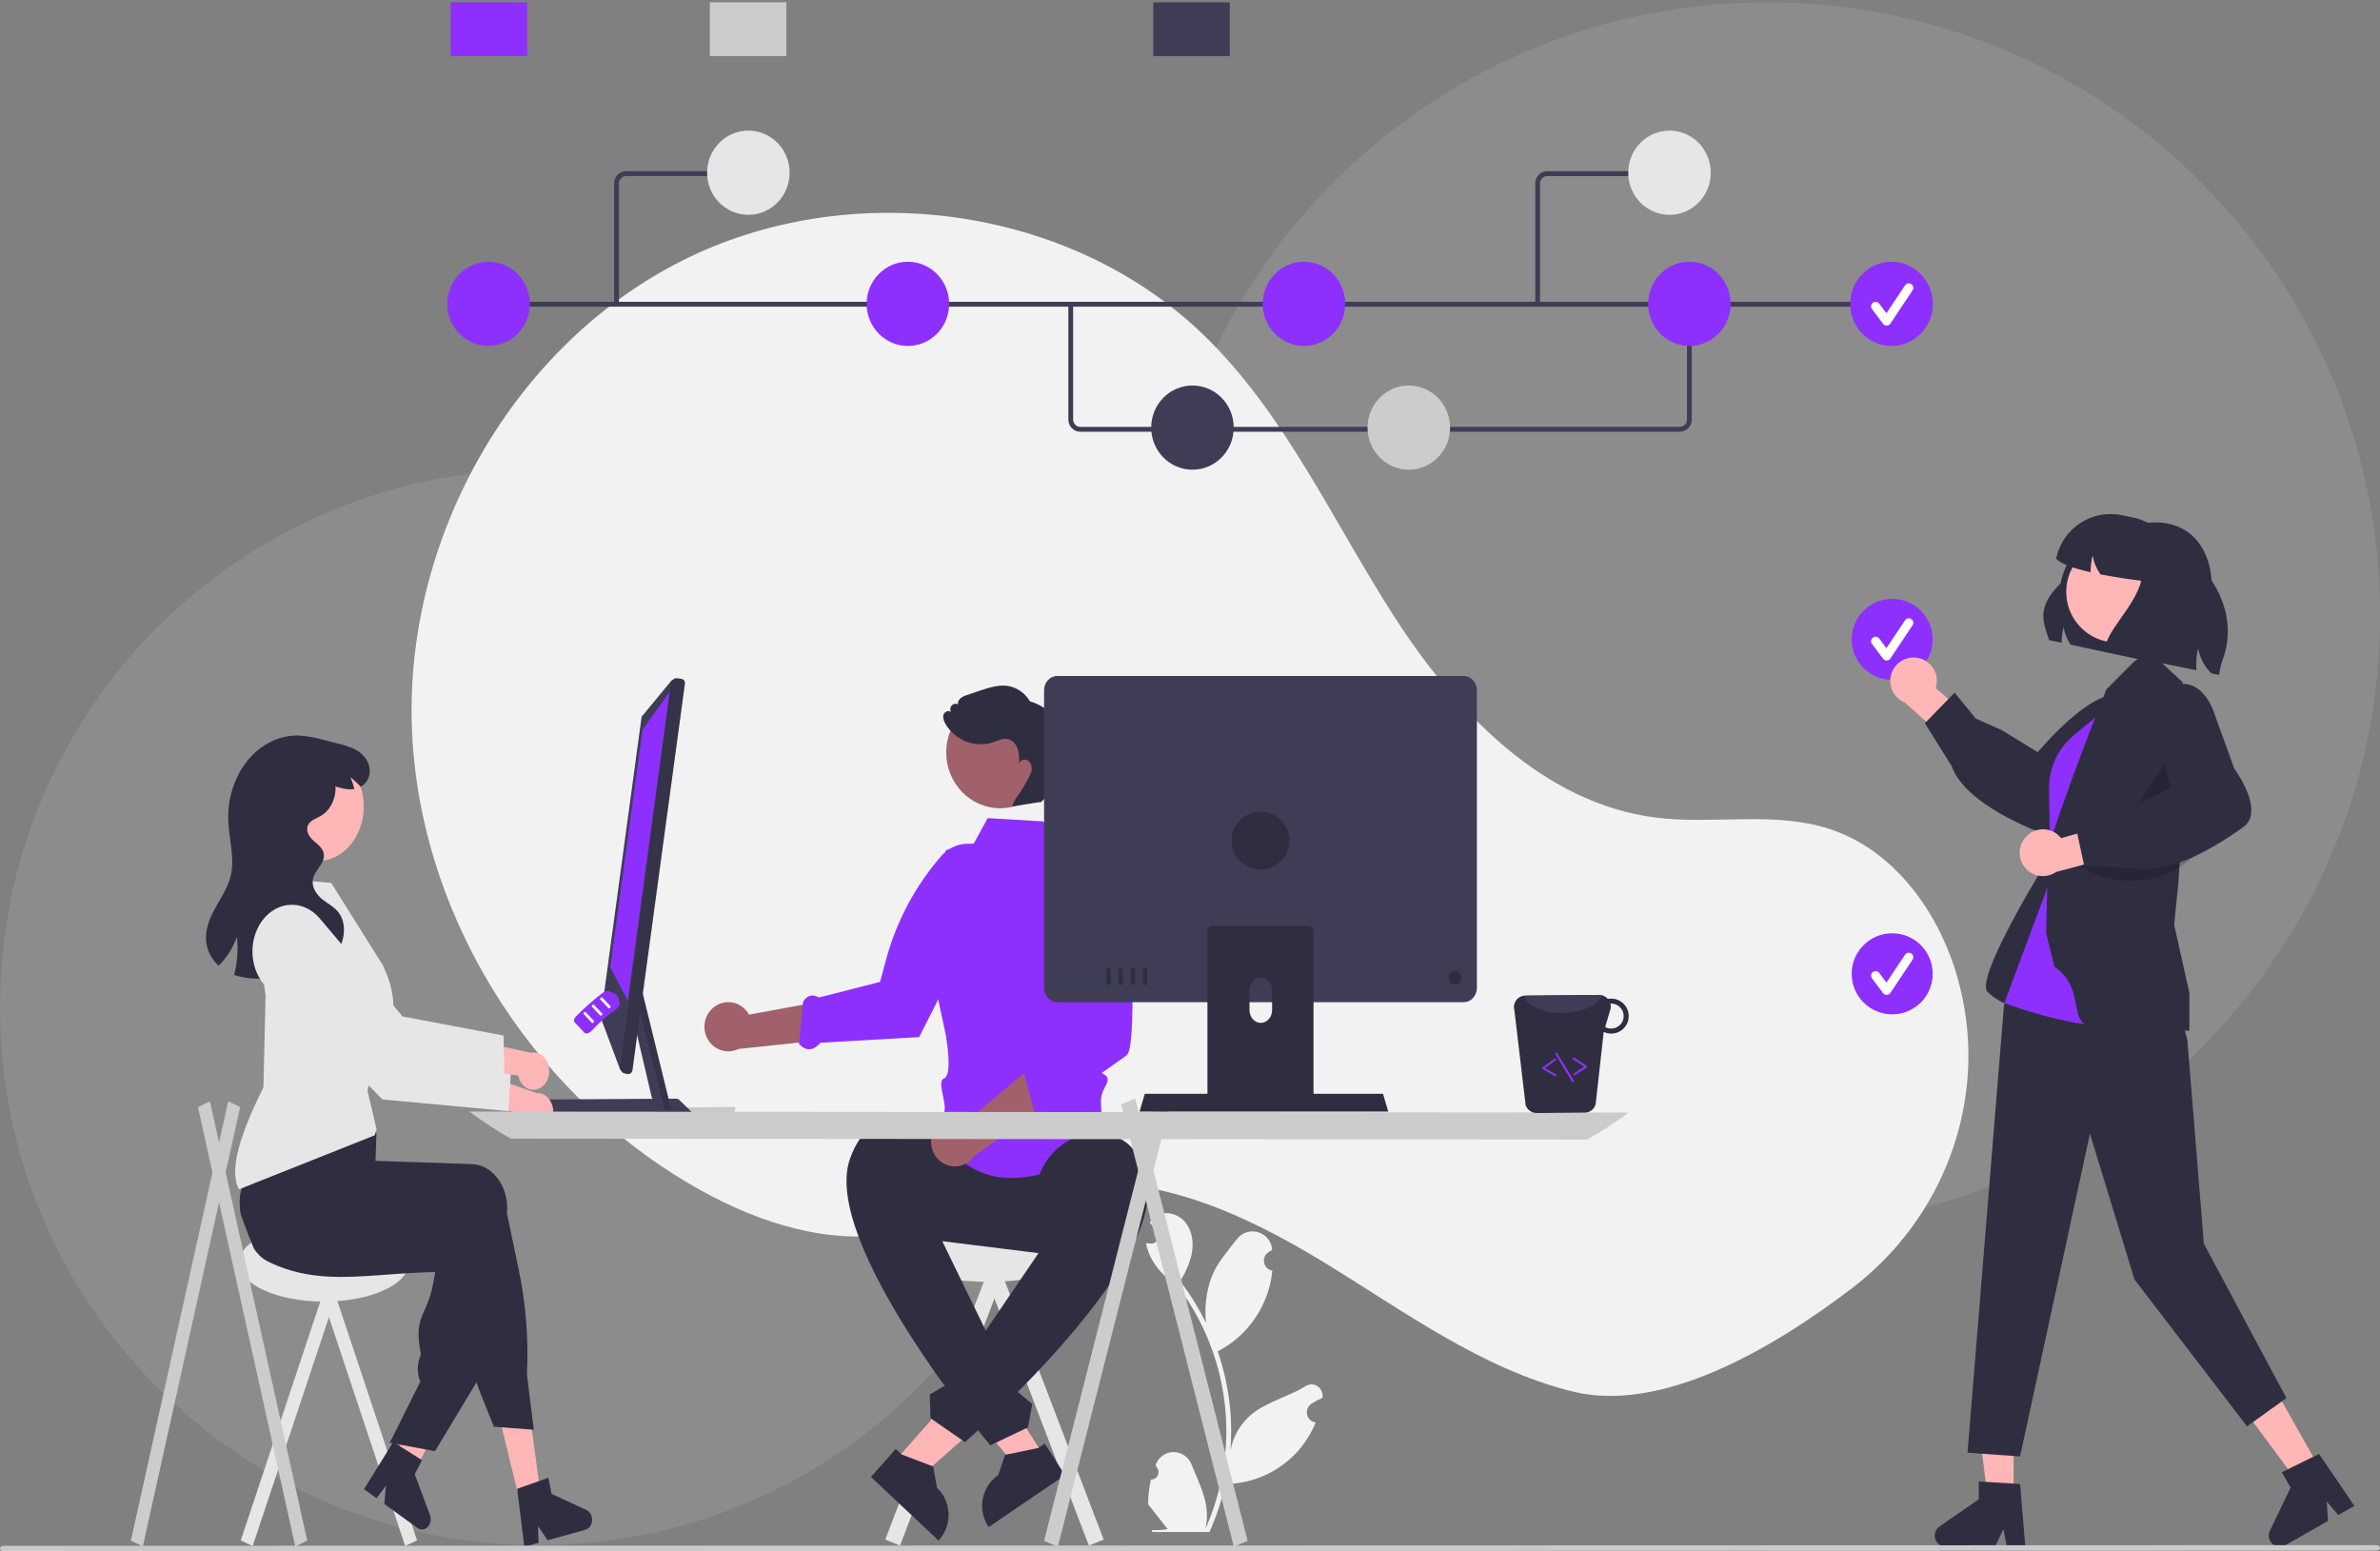 <?xml version="1.0" encoding="UTF-8"?>
<!DOCTYPE svg PUBLIC "-//W3C//DTD SVG 1.1//EN" "http://www.w3.org/Graphics/SVG/1.1/DTD/svg11.dtd">
<svg version="1.1" xmlns="http://www.w3.org/2000/svg" xmlns:xlink="http://www.w3.org/1999/xlink" x="0" y="0" width="1028" height="670" viewBox="0, 0, 1028, 670">
  <rect x="0" y="0" width="1028" height="670" fill="#808080" stroke="none"/>
  <g id="Layer_2" opacity="0.101">
    <path d="M763.33,530.34 C617.157,530.34 498.66,411.843 498.66,265.67 C498.66,119.497 617.157,1 763.33,1 C909.503,1 1028,119.497 1028,265.67 C1028,411.843 909.503,530.34 763.33,530.34 z" fill="#FFFFFF"/>
    <path d="M232.227,667.312 C103.972,667.312 0,563.34 0,435.084 C0,306.829 103.972,202.857 232.227,202.857 C360.483,202.857 464.455,306.829 464.455,435.084 C464.455,563.34 360.483,667.312 232.227,667.312 z" fill="#FFFFFF"/>
  </g>
  <g id="Layer_9">
    <path d="M799.951,556.345 C839.638,526.116 858.594,475.32 846.727,426.863 Q846.285,425.057 845.793,423.259 C837.926,394.495 818.462,367.158 790.093,357.968 C766.274,350.251 740.274,356.185 715.424,353.116 C666.643,347.092 628.823,307.622 602.213,266.297 C575.602,224.971 555.151,178.713 519.791,144.573 C461.506,88.297 366.429,76.181 294.165,112.812 C221.9,149.443 175.868,230.713 177.831,311.707 C179.794,392.702 227.877,470.139 297.706,511.224 C323.358,526.317 353.027,537.01 382.554,533.268 C408.174,530.022 431.453,516.256 456.953,512.169 C497.044,505.743 536.88,523.87 571.556,544.992 C606.231,566.115 639.726,591.152 679.13,600.945 C717.391,610.453 764.794,583.123 799.951,556.345 z" fill="#F2F2F2"/>
    <path d="M834.8,276.141 C834.8,285.806 826.965,293.641 817.3,293.641 C807.635,293.641 799.8,285.806 799.8,276.141 C799.8,266.476 807.635,258.641 817.3,258.641 C826.965,258.641 834.8,266.476 834.8,276.141 z" fill="#8D30FE"/>
    <path d="M814.912,285.249 C814.3,285.249 813.723,284.96 813.355,284.47 L808.581,278.104 C807.936,277.244 808.11,276.024 808.97,275.379 C809.831,274.734 811.051,274.908 811.696,275.768 L814.819,279.933 L822.841,267.9 C823.438,267.006 824.646,266.765 825.54,267.361 C826.434,267.957 826.676,269.165 826.081,270.059 L816.532,284.382 C816.182,284.907 815.598,285.23 814.967,285.248 C814.948,285.248 814.93,285.249 814.912,285.249 z" fill="#FFFFFF"/>
    <path d="M834.8,420.571 C834.8,430.236 826.965,438.071 817.3,438.071 C807.635,438.071 799.8,430.236 799.8,420.571 C799.8,410.906 807.635,403.071 817.3,403.071 C826.965,403.071 834.8,410.906 834.8,420.571 z" fill="#8D30FE"/>
    <path d="M814.912,429.679 C814.3,429.679 813.723,429.391 813.355,428.9 L808.581,422.535 C807.936,421.674 808.11,420.454 808.97,419.809 C809.831,419.164 811.051,419.339 811.696,420.199 L814.819,424.363 L822.841,412.33 C823.437,411.435 824.647,411.192 825.542,411.789 C826.436,412.386 826.678,413.595 826.081,414.49 L816.532,428.812 C816.182,429.338 815.598,429.661 814.967,429.678 C814.948,429.679 814.93,429.679 814.912,429.679 z" fill="#FFFFFF"/>
    <g>
      <path d="M725.558,186.465 L466.635,186.465 C463.776,186.462 461.458,184.098 461.455,181.18 L461.455,131.392 L463.527,131.392 L463.527,181.18 C463.529,182.931 464.919,184.349 466.635,184.351 L725.558,184.351 C727.274,184.349 728.664,182.931 728.666,181.18 L728.666,131.044 L730.739,131.044 L730.739,181.18 C730.735,184.098 728.418,186.462 725.558,186.465 z" fill="#3F3D56"/>
      <path d="M210.98,130.335 L819.419,130.335 L819.419,132.449 L210.98,132.449 z" fill="#3F3D56"/>
      <path d="M228.848,131.227 C228.848,141.269 220.868,149.411 211.024,149.411 C201.18,149.411 193.2,141.269 193.2,131.227 C193.2,121.184 201.18,113.043 211.024,113.043 C220.868,113.043 228.848,121.184 228.848,131.227 z" fill="#8D30FE" id="a67a4451-c7cc-402c-b29d-5a705f3c9418"/>
      <path d="M409.969,131.227 C409.969,141.269 401.989,149.411 392.145,149.411 C382.302,149.411 374.322,141.269 374.322,131.227 C374.322,121.184 382.302,113.043 392.145,113.043 C401.989,113.043 409.969,121.184 409.969,131.227 z" fill="#8D30FE" id="abdb3fbf-f68e-433e-a33f-153626b38c76"/>
      <path d="M532.888,184.673 C532.888,194.716 524.908,202.857 515.064,202.857 C505.22,202.857 497.24,194.716 497.24,184.673 C497.24,174.631 505.22,166.49 515.064,166.49 C524.908,166.49 532.888,174.631 532.888,184.673 z" fill="#3F3D56" id="ac293633-0933-4e21-a8aa-bc27ca4fbccc"/>
      <path d="M626.333,184.673 C626.333,194.716 618.353,202.857 608.51,202.857 C598.666,202.857 590.686,194.716 590.686,184.673 C590.686,174.631 598.666,166.49 608.51,166.49 C618.353,166.49 626.333,174.631 626.333,184.673 z" fill="#CCCCCC" id="a0cd768d-b738-4d4b-9ab3-78ab535c7573"/>
      <path d="M581.051,131.227 C581.051,141.269 573.071,149.411 563.228,149.411 C553.384,149.411 545.404,141.269 545.404,131.227 C545.404,121.184 553.384,113.043 563.228,113.043 C573.071,113.043 581.051,121.184 581.051,131.227 z" fill="#8D30FE" id="b9eb3d2e-31e0-4fe2-be5c-79abb86bc227"/>
      <path d="M834.8,131.227 C834.8,141.269 826.82,149.411 816.976,149.411 C807.132,149.411 799.152,141.269 799.152,131.227 C799.152,121.184 807.132,113.043 816.976,113.043 C826.82,113.043 834.8,121.184 834.8,131.227 z" fill="#8D30FE" id="aa04baac-fce0-420a-b86a-4a97f3079928"/>
      <path d="M747.526,131.227 C747.526,141.269 739.546,149.411 729.702,149.411 C719.859,149.411 711.879,141.269 711.879,131.227 C711.879,121.184 719.859,113.043 729.702,113.043 C739.546,113.043 747.526,121.184 747.526,131.227 z" fill="#8D30FE" id="e92cf92c-058e-415c-ba96-766a57ee18d9"/>
      <path d="M498.137,1 L531.196,1 L531.196,24.245 L498.137,24.245 z" fill="#3F3D56" id="ac5bf8cc-574d-4509-9338-881c836fd832"/>
      <path d="M194.625,1 L227.684,1 L227.684,24.245 L194.625,24.245 z" fill="#8D30FE" id="ad5a043d-52f1-4931-b771-e4991ef7f7f7"/>
      <path d="M306.603,1 L339.662,1 L339.662,24.245 L306.603,24.245 z" fill="#CCCCCC" id="e5d95e83-bdd9-4322-95a9-5a9c4b449a8f"/>
      <path d="M266.294,132.449 C265.722,132.449 265.258,131.976 265.258,131.392 L265.258,79.212 C265.261,76.295 267.579,73.93 270.439,73.927 L320.872,73.927 C321.445,73.927 321.909,74.4 321.909,74.984 C321.909,75.568 321.445,76.041 320.872,76.041 L270.439,76.041 C268.723,76.043 267.332,77.462 267.33,79.212 L267.33,131.392 C267.33,131.976 266.866,132.449 266.294,132.449 z" fill="#3F3D56"/>
      <path d="M341.066,74.589 C341.066,84.632 333.086,92.773 323.243,92.773 C313.399,92.773 305.419,84.632 305.419,74.589 C305.419,64.546 313.399,56.405 323.243,56.405 C333.086,56.405 341.066,64.546 341.066,74.589 z" fill="#E6E6E6" id="b0a7c1c1-8f27-441f-a84a-e44462cc473e"/>
      <path d="M665.206,131.392 L663.134,131.392 L663.134,79.212 C663.137,76.295 665.454,73.93 668.314,73.927 L718.748,73.927 L718.748,76.041 L668.314,76.041 C666.598,76.043 665.208,77.462 665.206,79.212 z" fill="#3F3D56"/>
      <path d="M738.941,74.589 C738.941,84.632 730.962,92.773 721.118,92.773 C711.274,92.773 703.294,84.632 703.294,74.589 C703.294,64.546 711.274,56.405 721.118,56.405 C730.962,56.405 738.941,64.546 738.941,74.589 z" fill="#E6E6E6" id="b3140cf1-cdb8-48ff-81af-ce41ed4f5739"/>
    </g>
    <g>
      <path d="M885.042,276.426 L890.467,277.593 C890.503,275.316 890.786,273.048 891.311,270.832 C891.804,273.546 892.843,276.131 894.365,278.428 L925.48,285.098 L955.352,253.454 C955.398,237.633 946.645,225.609 930.951,225.609 C930.005,225.609 929.024,225.655 928.033,225.746 C910.409,222.785 893.613,234.36 890.034,251.933 C878.91,262.927 882.945,269.391 885.042,276.426 z" fill="#2F2E41"/>
      <path d="M869.745,646.488 L858.459,646.488 L853.089,602.79 L869.747,602.791 L869.745,646.488 z" fill="#FFB6B6"/>
      <path d="M872.544,640.9 L854.703,639.831 L854.703,647.503 L837.74,659.262 C836.021,660.454 835.273,662.63 835.895,664.633 C836.517,666.635 838.364,667.999 840.454,667.999 L861.694,667.999 L865.356,660.409 L866.785,667.999 L874.794,667.999 z" fill="#2F2E41"/>
      <path d="M1001.97,634.157 L992.154,639.747 L966,604.401 L980.489,596.151 L1001.97,634.157 z" fill="#FFB6B6"/>
      <path d="M1001.657,627.91 L985.614,635.818 L989.386,642.491 L980.415,661.121 C979.505,663.009 979.924,665.272 981.45,666.706 C982.975,668.139 985.252,668.411 987.07,667.375 L1005.544,656.854 L1004.997,648.439 L1009.971,654.332 L1016.937,650.365 z" fill="#2F2E41"/>
      <path d="M828.027,284.082 C830.954,284.507 833.544,286.212 835.099,288.738 C836.654,291.264 837.014,294.352 836.083,297.17 L853.354,312.175 L846.829,324.933 L822.736,303.4 C818.02,301.474 815.483,296.311 816.833,291.382 C818.183,286.454 822.992,283.318 828.027,284.082 z" fill="#FFB6B6"/>
      <path d="M845.419,335.68 C851.18,344.438 864.091,352.897 883.254,360.395 C885.391,361.255 887.789,361.176 889.865,360.178 C897.097,356.875 901.731,344.594 902.166,343.403 L916.172,324.438 C916.421,324.162 922.97,316.701 922.221,309.366 C921.88,306.255 920.2,303.45 917.625,301.687 C907.022,293.798 883.26,321.198 880.177,324.841 L864.669,315.357 L853.37,310.296 L844.248,299.155 L831.404,312.336 L842.956,330.782 C843.572,332.51 844.399,334.156 845.419,335.68 z" fill="#2F2E41"/>
      <path d="M885.698,369.282 C885.698,369.282 852.513,422.341 858.525,428.376 C864.537,434.411 873.893,435.996 873.893,435.996 L894.598,409.065 z" fill="#2F2E41"/>
      <path d="M915.039,296.817 L899.399,307.437 C884.462,317.579 878.045,336.44 883.681,353.635 L888.084,367.069 z" fill="#2F2E41"/>
      <path d="M942.696,441.653 L944.787,448.963 L951.922,537.121 L987.57,603.806 L970.557,616.004 L921.945,552.572 L902.718,489.589 L872.524,629.016 L849.839,627.389 L865.594,434.075 L895.491,379.662 L942.696,441.653 z" fill="#2F2E41"/>
      <path d="M917.699,299.487 L895.931,317.344 C891.154,321.264 887.713,326.581 886.09,332.556 L886.09,332.556 C885.353,335.269 885.002,338.074 885.049,340.886 L885.698,379.662 L865.739,433.204 C865.739,433.204 919.849,453.722 927.064,435.618 C934.279,417.513 917.699,299.487 917.699,299.487 z" fill="#8D30FE"/>
      <path d="M911.189,445.016 C938.22,445.016 944.807,445.22 945.234,445.133 L945.662,445.047 L945.662,428.727 L939.088,399.409 C939.857,390.307 941.656,378.305 941.493,368.028 C940.904,330.883 942.723,294.599 942.723,294.599 L928.416,281.344 L921.917,285.589 L909.861,297.69 C895.847,332.308 884.727,364.898 884.657,366.992 L883.776,403.03 L887.383,417.513 C903.702,429.076 888.792,445.016 911.189,445.016 z" fill="#2F2E41"/>
      <path d="M936.66,326.958 L939.946,347.547 L917.7,356.757 L936.66,326.958 z" fill="#000000" opacity="0.2"/>
      <path d="M892.468,255.619 C892.468,267.693 902.22,277.481 914.249,277.481 C926.278,277.481 936.03,267.693 936.03,255.619 C936.03,243.544 926.278,233.756 914.249,233.756 C902.22,233.756 892.468,243.544 892.468,255.619 z" fill="#FFB6B6"/>
      <path d="M950.744,366.547 L950.744,366.547 C938.821,380.405 919.069,384.412 902.72,376.291 L897.979,373.936 z" fill="#000000" opacity="0.2"/>
      <path d="M874.953,361.514 C876.92,359.296 879.764,358.067 882.721,358.156 C885.678,358.246 888.443,359.646 890.273,361.979 L912.264,355.782 L919.276,368.278 L888.097,376.591 C883.897,379.48 878.207,378.759 874.854,374.913 C871.5,371.066 871.543,365.31 874.953,361.514 z" fill="#FFB6B6"/>
      <path d="M927.432,375.382 C937.888,375.383 952.035,369.229 968.829,357.311 C970.721,355.995 971.977,353.943 972.292,351.654 C973.53,343.776 965.875,333.127 965.125,332.106 L957.078,309.924 C956.985,309.563 954.391,299.966 947.881,296.551 C945.107,295.123 941.849,294.984 938.964,296.17 C926.563,300.702 936.247,335.705 937.576,340.295 L921.146,348.057 L910.712,354.733 L896.423,356.234 L900.302,374.255 L922.003,374.745 C923.779,375.182 925.603,375.395 927.432,375.382 z" fill="#2F2E41"/>
      <path d="M888.131,241.236 C889.875,243.513 895.881,245.526 903.016,247.151 C903.004,247.002 903.004,246.853 903.004,246.705 C903.04,244.427 903.323,242.16 903.848,239.943 C904.341,242.658 905.381,245.242 906.902,247.54 C907.016,247.711 907.13,247.883 907.256,248.055 C913.376,249.267 919.85,250.205 924.922,250.835 C921.434,263.442 908.065,273.784 909.512,281.449 L948.685,289.48 C948.444,286.295 948.698,283.091 949.437,279.984 C950.186,284.085 952.167,287.857 955.113,290.795 L958.441,291.482 L959.433,286.574 C968.026,265.856 956.048,244.645 936.421,233.674 C932.922,228.409 927.489,224.748 921.309,223.492 L916.419,222.486 C903.449,219.822 890.784,228.217 888.131,241.236 z" fill="#2F2E41"/>
    </g>
    <g>
      <path d="M834.799,131.5 C834.799,141.165 826.964,149 817.299,149 C807.634,149 799.8,141.165 799.8,131.5 C799.8,121.835 807.634,114 817.299,114 C826.964,114 834.799,121.835 834.799,131.5 z" fill="#8D30FE"/>
      <path d="M814.912,140.608 C814.299,140.608 813.722,140.319 813.355,139.829 L808.581,133.463 C807.936,132.603 808.11,131.383 808.97,130.738 C809.83,130.093 811.05,130.268 811.695,131.128 L814.819,135.292 L822.841,123.259 C823.437,122.363 824.646,122.121 825.541,122.718 C826.436,123.314 826.678,124.524 826.08,125.418 L816.532,139.741 C816.181,140.267 815.598,140.59 814.966,140.607 C814.948,140.608 814.93,140.608 814.912,140.608 z" fill="#FFFFFF"/>
    </g>
    <g>
      <path d="M497.151,638.976 C498.452,639.037 499.652,638.254 500.155,637.015 C500.657,635.776 500.355,634.346 499.399,633.434 C499.32,633.114 499.264,632.884 499.186,632.563 Q499.228,632.459 499.271,632.354 C500.579,629.168 503.615,627.103 506.971,627.116 C510.327,627.129 513.347,629.217 514.633,632.413 C517.145,638.652 520.344,644.901 521.132,651.497 C521.479,654.412 521.332,657.368 520.699,660.232 C526.601,646.961 529.665,632.538 529.685,617.939 C529.686,614.275 529.489,610.615 529.094,606.974 Q528.604,602.497 527.734,598.084 C524.571,582.121 517.78,567.158 507.919,554.426 C503.146,551.741 499.286,547.613 496.859,542.597 C495.98,540.794 495.358,538.869 495.014,536.883 C495.553,536.956 496.1,537.001 496.638,537.037 C496.806,537.046 496.982,537.056 497.15,537.065 L497.213,537.068 C498.422,537.124 499.55,536.443 500.095,535.329 C500.64,534.215 500.499,532.876 499.737,531.907 Q499.388,531.465 499.039,531.023 C498.686,530.568 498.324,530.122 497.971,529.667 C497.93,529.624 497.892,529.578 497.856,529.53 C497.45,529.012 497.044,528.502 496.638,527.984 C497.379,526.798 498.376,525.804 499.551,525.081 C503.62,522.624 509.234,524.326 512.173,528.12 C515.121,531.914 515.677,537.238 514.653,541.978 C513.646,546.012 511.981,549.84 509.728,553.298 C509.949,553.589 510.178,553.871 510.399,554.162 C514.433,559.509 517.948,565.251 520.896,571.305 C520.179,564.523 521.034,557.662 523.392,551.287 C525.781,545.345 530.258,540.342 534.202,535.205 C538.938,529.036 548.651,531.728 549.486,539.549 Q549.498,539.663 549.509,539.776 Q548.631,540.287 547.789,540.861 C546.347,541.854 545.644,543.659 546.019,545.405 C546.394,547.151 547.771,548.48 549.485,548.753 L549.571,548.766 C549.362,550.943 548.994,553.099 548.468,555.218 C545.388,567.174 537.611,577.265 527.01,583.061 C526.666,583.243 526.331,583.425 525.986,583.598 C528.948,592.249 530.805,601.26 531.512,610.405 C531.912,615.8 531.889,621.219 531.441,626.61 L531.468,626.419 C532.598,620.424 535.7,615.015 540.25,611.105 C547.009,605.382 556.557,603.274 563.849,598.674 C565.431,597.626 567.459,597.621 569.046,598.661 C570.633,599.7 571.49,601.594 571.244,603.516 Q571.229,603.616 571.214,603.717 C570.127,604.173 569.069,604.699 568.045,605.291 Q567.166,605.802 566.325,606.375 C564.883,607.369 564.18,609.173 564.555,610.919 C564.93,612.665 566.307,613.995 568.021,614.267 L568.107,614.281 C568.169,614.29 568.222,614.299 568.283,614.308 C566.426,618.879 563.82,623.087 560.578,626.747 C552.484,635.7 541.168,640.818 529.296,640.896 L529.288,640.896 C527.693,648.039 525.383,654.992 522.394,661.642 L497.768,661.642 C497.68,661.36 497.6,661.069 497.521,660.787 C499.8,660.935 502.089,660.794 504.335,660.368 C502.508,658.057 500.681,655.728 498.854,653.417 C498.813,653.373 498.775,653.328 498.739,653.28 C497.812,652.097 496.877,650.923 495.95,649.741 L495.949,649.739 C495.9,646.113 496.304,642.496 497.15,638.976 z" fill="#F2F2F2"/>
      <path d="M418.25,531.303 L424.643,528.706 L476.715,664.914 L470.322,667.512 z" fill="#E6E6E6"/>
      <path d="M388.757,667.512 L382.363,664.914 L434.435,528.705 L440.829,531.303 z" fill="#E6E6E6"/>
      <path d="M472.297,535.497 C472.297,545.495 451.957,553.601 426.867,553.601 C401.776,553.601 381.436,545.495 381.436,535.497 C381.436,525.498 401.776,517.393 426.867,517.393 C451.957,517.393 472.297,525.498 472.297,535.497 z" fill="#E6E6E6"/>
      <path d="M464.776,543.192 L392.089,534.205 C377.97,532.459 367.896,519.244 369.59,504.689 C371.283,490.133 384.102,479.748 398.222,481.494 L470.908,490.481 C485.028,492.227 495.101,505.442 493.408,519.997 C491.714,534.553 478.895,544.938 464.776,543.192 z" fill="#2F2E41"/>
      <path d="M450.525,354.748 L461.178,365.401 L474.797,371.628 C473.607,372.477 467.337,459.571 475.416,463.195 C482.295,466.282 475.284,468.835 475.522,476.019 C475.759,483.204 476.65,497.981 476.65,497.981 C438.84,512.986 424.164,514.439 402.186,488.693 C401.874,485.72 403.611,482.923 406.362,481.971 C411.235,480.032 403.79,467.244 407.763,465.751 C411.735,464.258 408.442,446.639 408.442,446.639 L399.981,406.942 L397.91,400.945 L408.6,367.142 L420.665,364.219 L426.617,353.321 z" fill="#8D30FE"/>
      <path d="M308.082,435.194 C310.425,433.214 313.498,432.405 316.474,432.985 C319.451,433.565 322.025,435.475 323.505,438.2 L359.318,431.623 L351.84,449.52 L318.978,453.022 C314.269,455.332 308.629,453.645 305.849,449.097 C303.069,444.549 304.028,438.576 308.082,435.194 z" fill="#A0616A"/>
      <path d="M345.111,450.861 C348.254,454.21 351.342,453.808 354.386,450.333 L397.002,447.903 L397.133,447.648 C397.283,447.355 406.264,429.817 414.23,413.402 C415.457,410.874 416.659,408.373 417.802,405.966 Q418.542,404.407 419.245,402.906 C422.407,396.156 424.927,390.45 425.911,387.452 C428.188,380.743 428.171,373.433 425.862,366.735 L425.795,366.574 L425.648,366.485 C419.416,362.807 411.543,364.08 406.703,369.548 C395.424,382.427 387.204,397.832 382.691,414.548 L380.134,424.059 L353.758,430.794 C351.066,429.298 348.745,429.669 346.92,432.54 z" fill="#8D30FE"/>
      <path d="M386.516,630.994 L395.566,639.507 L431.728,607.569 L418.37,595.004 L386.516,630.994 z" fill="#FFB6B6"/>
      <path d="M386.903,625.775 L389.451,628.172 L403.087,633.358 L404.728,642.542 L404.728,642.543 C411.001,648.444 411.446,658.47 405.722,664.938 L405.385,665.318 L376.201,637.866 z" fill="#2F2E41"/>
      <path d="M455.082,531.632 L447.269,516.081 C447.922,500.335 461.171,488.033 476.383,489.602 C484.855,490.477 492.63,495.677 495.392,510.354 C502.494,548.096 416.806,622.799 416.806,622.799 L401.924,612.514 L401.591,602.236 L410.315,597.142 L410.637,588.4 L418.914,584.734 z" fill="#2F2E41"/>
      <path d="M434.289,301.015 C447.129,302.288 456.538,314.05 455.303,327.287 C454.069,340.524 442.659,350.224 429.818,348.951 C416.978,347.679 407.569,335.916 408.804,322.679 C410.038,309.442 421.448,299.742 434.289,301.015 z" fill="#A0616A"/>
      <path d="M450.859,628.632 L440.632,635.589 L409.738,598.233 L424.832,587.967 L450.859,628.632 z" fill="#FFB6B6"/>
      <path d="M460.009,637.078 L427.033,659.508 L426.757,659.078 C422.08,651.77 424.035,641.938 431.123,637.116 L431.124,637.115 L434.132,628.307 L448.386,625.374 L451.264,623.416 z" fill="#2F2E41"/>
      <path d="M404.117,530.124 L413.787,513.917 C415.521,498.258 404.293,483.978 389.029,483.086 C380.529,482.589 372.063,486.477 367.117,500.531 C354.398,536.672 427.752,624.224 427.752,624.224 L444.006,616.454 L445.889,606.355 L438.04,599.922 L439.043,591.235 L431.422,586.285 z" fill="#2F2E41"/>
      <path d="M440.043,330.722 Q440.075,330.257 440.105,329.788 C440.005,330.089 439.984,330.411 440.043,330.722 z" fill="#2F2E41"/>
      <path d="M460.139,319.576 C458.434,311.522 452.549,305.098 444.846,302.884 C442.747,299.26 439.169,296.812 435.114,296.223 C431.355,295.708 427.587,296.857 423.973,298.041 Q420.623,299.139 417.291,300.292 C415.482,300.918 413.259,302.347 413.859,304.214 C412.92,303.71 411.77,303.919 411.056,304.725 C410.341,305.531 410.242,306.731 410.815,307.649 C409.976,306.534 408.036,307.249 407.57,308.576 C407.103,309.902 407.653,311.372 408.335,312.595 C412.558,319.75 420.934,323.063 428.716,320.656 C430.929,319.91 433.19,318.684 435.456,319.232 C437.596,319.749 439.136,321.794 439.745,323.97 C440.19,325.874 440.312,327.842 440.105,329.788 C440.706,328.35 442.323,327.683 443.72,328.298 C445.336,329.129 445.916,331.319 445.516,333.134 C445.115,334.95 440.914,341.988 439.805,343.457 C438.589,344.842 437.694,346.494 437.188,348.289 Q443.163,347.342 449.137,346.395 L449.353,346.618 C455.528,341.672 461.701,327.476 460.139,319.576 z" fill="#2F2E41"/>
      <path d="M402.915,489.161 C404.031,486.257 406.337,484.012 409.212,483.03 C412.088,482.048 415.238,482.429 417.815,484.071 L446.029,460.402 L447.918,479.792 L420.835,499.296 C417.806,503.672 412.08,505.02 407.508,502.434 C402.936,499.848 400.963,494.146 402.915,489.161 z" fill="#A0616A"/>
      <path d="M447.556,483.387 C450.955,484.641 453.584,483.709 454.658,478.371 L486.642,455.78 L486.636,455.491 C490.808,455.158 489.854,391.572 483.456,388.461 C482.288,381.456 478.831,375.074 473.658,370.374 L473.524,370.265 L473.353,370.262 C466.173,370.164 459.889,375.217 458.232,382.419 C454.435,399.323 454.501,416.905 458.425,433.778 L460.668,443.373 L446.705,455.556 C442.847,454.515 441.136,456.116 441.419,460.169 z" fill="#8D30FE"/>
      <path d="M538.897,665.478 L532.932,668 L484.345,476.906 L490.311,474.383 L538.897,665.478 z" fill="#CCCCCC"/>
      <path d="M450.962,665.478 L456.927,668 L505.513,476.906 L499.548,474.383 L450.962,665.478 z" fill="#CCCCCC"/>
    </g>
    <path d="M255.765,478.718 L256.222,479.677 C256.526,480.296 257.169,480.692 257.876,480.696 L315.802,480.696 C316.42,480.685 316.993,480.376 317.328,479.872 C317.663,479.369 317.717,478.737 317.471,478.187 C317.451,478.136 317.422,478.089 317.387,478.047 z" fill="#000000" opacity="0.17"/>
    <g>
      <path d="M273.932,441.647 L281.554,474.115 L286.425,479.28 L289.938,479.28 L275.457,420.247 L274.741,430.276 L274.741,430.283 L273.932,441.647 z" fill="#3F3D56"/>
      <path d="M237.251,474.828 L281.966,474.555 L285.934,474.529 L288.764,474.51 L292.062,474.491 L292.088,474.491 C292.566,474.492 293.025,474.675 293.365,475.001 L298.933,480.391 C299.056,480.509 299.156,480.647 299.229,480.799 C299.264,480.842 299.292,480.889 299.314,480.939 C299.559,481.49 299.505,482.122 299.169,482.626 C298.834,483.129 298.262,483.438 297.643,483.45 L239.719,483.45 C239.01,483.447 238.365,483.051 238.061,482.43 L237.607,481.474 L236.672,479.531 L235.612,477.339 C235.499,477.106 235.441,476.851 235.441,476.594 C235.447,475.626 236.252,474.841 237.251,474.828 z" fill="#3F3D56"/>
      <path d="M274.741,430.276 L274.741,430.283 L287.141,479.28 L289.938,479.28 L275.457,420.247 L274.741,430.276 z" fill="#000000" opacity="0.17"/>
      <path d="M259.523,439.254 L277.076,309.961 C277.14,309.477 277.4,309.037 277.8,308.738 L289.883,294.095 L290.969,293.286 C291.371,292.991 291.877,292.861 292.377,292.923 L294.194,293.159 C295.237,293.289 295.974,294.213 295.839,295.223 L295.839,295.223 L277.648,429.186 L277.648,429.193 L276.536,437.387 L275.213,447.117 L275.213,447.13 L273.16,462.269 C273.094,462.794 272.793,463.265 272.337,463.557 C271.889,463.855 271.331,463.953 270.803,463.824 L269.652,463.544 C269.211,463.434 268.824,463.177 268.559,462.817 L268.046,462.11 L267.809,461.779 L259.859,440.56 C259.58,440.182 259.46,439.715 259.523,439.254 z" fill="#3F3D56"/>
      <path d="M289.886,294.096 L267.807,461.782 L268.047,462.11 L268.558,462.815 C268.822,463.175 269.21,463.432 269.651,463.542 L270.805,463.823 C271.333,463.949 271.891,463.852 272.341,463.556 C272.791,463.259 273.089,462.791 273.16,462.269 L295.837,295.225 C295.973,294.215 295.239,293.289 294.196,293.156 L292.374,292.924 C291.875,292.859 291.37,292.99 290.972,293.289 z" fill="#000000" opacity="0.17"/>
      <path d="M289.236,298.891 L277.519,315.083 L263.592,417.672 L271.142,432.173 L289.236,298.891 z" fill="#8D30FE"/>
      <path d="M248.138,441.443 L252.45,446.035 C252.858,446.367 253.429,446.439 253.911,446.218 C254.626,445.973 255.262,445.551 255.756,444.994 C258.837,441.608 262.296,438.563 266.07,435.915 C266.69,435.491 267.185,434.918 267.505,434.252 C267.769,433.815 267.757,433.271 267.472,432.846 C267.429,430.334 265.968,428.778 263.128,428.22 C262.63,427.718 261.505,427.908 260.497,428.67 C256.349,431.803 252.451,435.234 248.836,438.934 C247.948,439.843 247.648,440.922 248.138,441.443 z" fill="#8D30FE"/>
      <path d="M259.219,431.561 L262.848,435.425 C262.973,435.559 263.275,435.49 263.523,435.272 C263.77,435.055 263.869,434.77 263.744,434.637 L260.115,430.772 C259.99,430.639 259.688,430.707 259.44,430.925 C259.193,431.143 259.094,431.428 259.219,431.561 z" fill="#FFFFFF"/>
      <path d="M255.636,434.715 L259.265,438.58 C259.39,438.713 259.692,438.645 259.939,438.427 C260.187,438.209 260.286,437.924 260.16,437.791 L256.532,433.927 C256.406,433.793 256.104,433.862 255.857,434.08 C255.609,434.297 255.511,434.582 255.636,434.715 z" fill="#FFFFFF"/>
      <path d="M252.052,437.87 L255.681,441.734 C255.806,441.867 256.108,441.799 256.356,441.581 C256.603,441.363 256.702,441.079 256.577,440.945 L252.948,437.081 C252.823,436.948 252.521,437.016 252.273,437.234 C252.026,437.452 251.927,437.736 252.052,437.87 z" fill="#FFFFFF"/>
    </g>
    <g>
      <path d="M599.637,480.067 L492.204,480.067 L494.478,472.374 L597.363,472.374 L599.637,480.067 z" fill="#2F2E41"/>
      <path d="M632.232,291.942 L456.653,291.942 C453.512,291.948 450.967,294.708 450.962,298.116 L450.962,426.649 C450.965,430.057 453.511,432.819 456.653,432.823 L632.232,432.823 C635.374,432.819 637.92,430.057 637.923,426.649 L637.923,298.116 C637.918,294.708 635.373,291.948 632.232,291.942 z" fill="#3F3D56"/>
      <path d="M565.139,399.863 L523.74,399.863 C522.521,399.865 521.534,400.981 521.535,402.357 L521.535,476.118 L567.35,476.118 L567.35,402.357 C567.351,401.695 567.118,401.06 566.703,400.593 C566.288,400.125 565.726,399.862 565.139,399.863 z M544.579,441.773 C541.884,441.759 539.703,439.298 539.691,436.259 L539.691,427.751 C539.694,424.709 541.881,422.244 544.579,422.244 C547.277,422.244 549.464,424.709 549.468,427.751 L549.468,436.259 C549.455,439.298 547.274,441.759 544.579,441.773 z" fill="#2F2E41"/>
      <path d="M631.271,422.299 C631.271,423.959 630.03,425.306 628.499,425.306 C626.968,425.306 625.727,423.959 625.727,422.299 C625.727,420.638 626.968,419.292 628.499,419.292 C630.03,419.292 631.271,420.638 631.271,422.299 z" fill="#2F2E41"/>
      <path d="M478.818,417.937 C478.282,417.937 477.847,418.408 477.847,418.989 L477.847,424.404 C477.849,424.984 478.283,425.454 478.818,425.454 C479.352,425.454 479.786,424.984 479.788,424.404 L479.788,418.989 C479.788,418.408 479.353,417.937 478.818,417.937 z" fill="#2F2E41"/>
      <path d="M484.085,417.937 C483.549,417.937 483.115,418.408 483.115,418.989 L483.115,424.404 C483.115,424.985 483.549,425.456 484.085,425.456 C484.621,425.456 485.055,424.985 485.055,424.404 L485.055,418.989 C485.055,418.408 484.621,417.937 484.085,417.937 z" fill="#2F2E41"/>
      <path d="M489.353,417.937 C488.817,417.937 488.383,418.408 488.383,418.989 L488.383,424.404 C488.384,424.984 488.818,425.454 489.353,425.454 C489.888,425.454 490.321,424.984 490.323,424.404 L490.323,418.989 C490.323,418.408 489.888,417.937 489.353,417.937 z" fill="#2F2E41"/>
      <path d="M494.62,417.937 C494.085,417.937 493.65,418.408 493.65,418.989 L493.65,424.404 C493.652,424.984 494.086,425.454 494.62,425.454 C495.155,425.454 495.589,424.984 495.59,424.404 L495.59,418.989 C495.59,418.408 495.156,417.937 494.62,417.937 z" fill="#2F2E41"/>
    </g>
    <g>
      <path d="M132.959,541.478 L138.119,539.071 L180.149,665.271 L174.989,667.678 z" fill="#E6E6E6"/>
      <path d="M109.154,667.678 L103.993,665.271 L146.023,539.071 L151.183,541.478 z" fill="#E6E6E6"/>
      <path d="M176.583,545.364 C176.583,554.627 160.166,562.137 139.914,562.137 C119.662,562.137 103.245,554.627 103.245,545.364 C103.245,536.099 119.662,528.589 139.914,528.589 C160.166,528.589 176.583,536.099 176.583,545.364 z" fill="#E6E6E6"/>
      <path d="M117.665,352.061 C119.396,364.87 129.571,373.596 140.396,371.554 Q141.279,371.387 142.138,371.127 C152.095,368.147 158.485,356.666 156.868,344.664 C156.621,342.82 156.187,341.018 155.577,339.298 C151.699,328.324 141.501,322.514 131.834,325.768 C122.167,329.023 116.081,340.316 117.665,352.061 z" fill="#FFB6B6"/>
      <path d="M224.683,649.031 L233.598,645.894 L227.701,602.771 L214.543,607.402 L224.683,649.031 z" fill="#FFB6B6"/>
      <path d="M170.011,632.01 C170.554,632.57 171.097,633.121 171.647,633.675 C172.741,634.78 173.849,635.875 174.959,636.954 C175.516,637.494 176.08,638.036 176.639,638.569 L176.636,638.59 L176.672,638.604 L176.683,638.614 L177.584,639.063 L179.492,635.109 L180.372,633.287 L181.616,630.707 L183.895,625.987 L195.894,601.138 L183.254,594.833 L182.442,597.125 L182.436,597.124 L182.034,598.26 L174.487,619.455 L172.946,623.788 L172.897,623.919 L171.97,626.507 L171.171,628.75 L170.28,631.255 z" fill="#FFB6B6"/>
      <path d="M103.968,524.468 C104.59,526.209 105.231,527.945 105.88,529.669 Q107.688,534.483 109.641,539.191 C109.64,539.198 109.646,539.199 109.651,539.207 C110.487,540.466 111.445,541.604 112.504,542.599 C112.547,542.652 112.598,542.691 112.642,542.736 C113.423,543.457 114.277,544.061 115.184,544.535 C115.511,544.699 115.845,544.865 116.172,545.029 C117.355,545.606 118.533,546.13 119.71,546.616 Q122.851,547.903 125.982,548.796 C126.15,548.849 126.318,548.896 126.487,548.942 C135.096,551.331 143.738,551.703 152.856,551.367 C157.357,551.206 161.976,550.868 166.759,550.517 C168.323,550.397 169.891,550.284 171.478,550.175 C171.598,550.168 171.724,550.155 171.85,550.149 C174.118,549.991 176.421,549.847 178.777,549.72 C181.744,549.56 184.799,549.438 187.965,549.375 L187.058,554.469 C186.347,558.386 185.132,562.15 183.455,565.63 C181.531,569.935 180.008,573.342 181.202,581.253 L181.775,585.081 C180.173,588.527 180.028,592.663 181.384,596.254 L181.546,596.675 L169.175,621.462 L168.373,623.07 L172.896,623.917 L178.458,624.967 L187.887,626.734 L205.815,596.986 L206.672,595.566 L206.683,595.488 L213.585,533.155 C213.64,532.603 213.677,532.043 213.69,531.484 C213.862,526.362 212.288,521.374 209.322,517.639 C206.483,514.036 202.541,511.93 198.38,511.794 L193.628,511.634 L183.919,511.306 L177.079,511.079 L176.942,511.076 L156.773,510.397 L156.271,503.288 L156.024,503.124 L148.186,497.955 L121.078,480.079 L121.009,480.036 L119.226,478.86 L118.943,479.25 C118.858,479.368 118.774,479.484 118.696,479.602 C116.293,483.221 114.21,487.12 112.477,491.24 C109.591,497.959 107.031,504.869 104.809,511.933 Q104.663,512.392 104.548,512.769 L104.519,512.845 C104.484,512.964 104.461,513.041 104.452,513.062 C103.351,516.208 103.28,520.285 103.968,524.468 z" fill="#2F2E41"/>
      <path d="M105.815,501.366 C105.968,500.922 106.146,500.475 106.328,500.044 C107.755,496.788 109.332,493.628 111.052,490.578 C112.99,487.101 115.25,483.412 117.882,479.453 Q119.793,476.577 121.963,473.491 Q123.049,471.945 124.212,470.346 C124.243,470.296 124.277,470.248 124.312,470.203 L124.535,469.89 L152.406,479.736 L160.56,483.373 L162.581,489.773 L162.526,491.35 C162.532,491.351 162.532,491.351 162.525,491.357 L162.386,495.658 L162.385,495.665 L162.205,501.347 L162.255,501.349 L178.313,501.885 L194.861,502.439 L203.75,502.738 C207.912,502.875 211.854,504.981 214.692,508.585 C217.657,512.32 219.231,517.308 219.06,522.429 C219.047,522.944 219.014,523.469 218.964,523.984 L224.097,548.567 C227.17,563.269 228.35,578.436 227.598,593.555 L230.572,617.482 L229.702,617.415 L216.743,616.426 L213.321,616.168 L207.612,601.948 C206.961,600.327 206.359,598.671 205.817,596.989 C204.921,594.241 204.174,591.427 203.581,588.566 L193.572,540.319 Q191.659,540.349 189.787,540.349 Q181.124,540.387 173.217,539.953 C156.077,539.022 141.469,536.461 128.738,532.14 Q123.375,530.327 118.443,528.084 Q116.633,527.269 114.882,526.391 C114.607,526.258 114.337,526.126 114.069,525.987 C109.166,523.469 105.679,518.177 104.812,511.936 C104.288,508.371 104.636,504.704 105.815,501.366 z" fill="#2F2E41"/>
      <path d="M225.704,642.163 L235.35,638.759 L236.864,638.222 L238.236,645.17 L253.37,652.193 C254.906,652.904 255.872,654.714 255.755,656.662 C255.637,658.609 254.463,660.238 252.857,660.684 L236.546,665.21 L232.376,659.12 L232.638,666.294 L226.495,668 L223.359,642.994 z" fill="#2F2E41"/>
      <path d="M169.175,621.462 L168.373,623.07 L168.946,623.176 L169.175,621.462 z" fill="#2F2E41"/>
      <path d="M172.019,624.128 L180.898,629.741 L182.292,630.62 L179.137,636.7 L185.714,654.291 C186.383,656.075 185.993,658.167 184.752,659.452 C183.511,660.738 181.707,660.918 180.301,659.898 L166.02,649.532 L166.678,641.733 L162.599,647.049 L157.219,643.146 L169.859,622.766 z" fill="#2F2E41"/>
      <path d="M234.123,487.804 C232.211,488.497 230.138,488.152 228.462,486.862 C226.786,485.572 225.679,483.47 225.438,481.121 L201.975,475.105 L210.893,464.781 L231.807,472.077 C235.243,471.856 238.277,474.711 238.868,478.724 C239.459,482.735 237.42,486.637 234.123,487.804 z" fill="#FFB6B6"/>
      <path d="M165.212,474.833 L121.901,431.035 C114.76,423.797 113.917,411.084 120.018,402.618 L120.018,402.618 C123.307,398.064 128.136,395.477 133.197,395.558 C138.259,395.639 143.027,398.38 146.21,403.037 L178.016,449.578 L220.678,463.207 L219.572,479.883 z" fill="#E6E6E6"/>
      <path d="M114.701,429.867 L113.784,469.621 C101.16,494.858 99.724,507.113 103.219,513.647 L161.808,490.331 L162.683,487.859 L158.711,470.976 L163.625,452.649 C164.49,450.734 176.238,438.969 165.226,416.652 L143.072,381.336 L135.062,380.573 C132.136,389.461 127.673,393.871 122.4,395.921 C110.477,408.853 112.229,410.957 114.701,429.867 z" fill="#E6E6E6"/>
      <path d="M159.444,335.124 C158.821,337.211 157.493,338.896 155.777,339.777 C154.424,338.265 152.959,336.899 151.402,335.693 C152.079,337.32 152.633,339.013 153.06,340.755 C153.029,340.762 153.004,340.762 152.973,340.769 C150.163,341.214 147.34,340.39 144.592,339.573 L144.974,339.989 C145.022,345.311 142.46,350.186 138.404,352.489 C136.204,353.685 133.301,354.516 132.759,357.301 C132.278,359.767 134.084,361.977 135.822,363.443 C137.56,364.909 139.594,366.513 139.877,369.021 C140.333,373.105 135.908,375.694 135.156,379.713 C134.503,383.155 136.753,386.437 139.224,388.406 C141.695,390.375 144.604,391.732 146.515,394.444 C149.898,399.25 148.807,406.915 145.319,411.619 C144.942,412.131 144.538,412.616 144.111,413.071 C143.156,411.642 142.111,410.301 140.987,409.059 C139.633,407.548 138.168,406.181 136.611,404.976 C137.288,406.601 137.843,408.295 138.269,410.036 C138.825,412.27 139.179,414.568 139.323,416.892 C136.81,418.303 134.175,419.387 131.465,420.123 C124.641,422.099 117.619,422.953 110.597,422.66 C107.39,422.601 104.202,422.067 101.107,421.07 C102.524,415.772 102.938,410.17 102.321,404.662 C100.565,409.503 97.848,413.771 94.401,417.103 C91.511,414.412 89.366,410.598 89.009,406.303 C88.571,401.023 90.815,395.975 93.304,391.563 C95.8,387.152 98.672,382.848 99.769,377.708 C101.372,370.21 98.925,362.414 98.611,354.691 C98.208,344.872 101.282,335.3 107.092,328.275 C112.902,321.249 120.924,317.407 129.228,317.672 C132.931,317.929 136.605,318.593 140.204,319.656 C142.157,320.152 144.105,320.655 146.059,321.151 C148.474,321.681 150.843,322.477 153.134,323.528 C155.13,324.451 156.885,325.984 158.218,327.97 C159.547,329.998 160,332.643 159.444,335.124 z" fill="#2F2E41"/>
      <path d="M132.695,665.38 L127.535,667.883 L85.505,478.127 L90.665,475.623 L132.695,665.38 z" fill="#CCCCCC"/>
      <path d="M56.539,665.38 L61.7,667.883 L103.729,478.127 L98.569,475.623 L56.539,665.38 z" fill="#CCCCCC"/>
      <path d="M233.06,470.024 C231.22,470.95 229.128,470.865 227.347,469.791 C225.566,468.717 224.278,466.764 223.83,464.459 L199.963,461.391 L207.915,450.016 L229.361,454.673 C232.759,454.025 236.029,456.487 236.973,460.404 C237.916,464.32 236.235,468.453 233.06,470.024 z" fill="#FFB6B6"/>
      <path d="M163.379,465.69 L116.421,427.516 C108.676,421.206 106.71,408.668 112.026,399.49 L112.026,399.49 C114.892,394.553 119.465,391.38 124.506,390.832 C129.546,390.284 134.532,392.417 138.11,396.653 L173.871,438.983 L217.507,447.235 L217.886,463.956 z" fill="#E6E6E6"/>
    </g>
    <path d="M202.74,480.067 C208.269,484.219 214.249,488.121 220.637,491.745 L685.597,492.148 C691.984,488.525 697.965,484.623 703.493,480.471 z" fill="#CCCCCC"/>
    <path d="M1026.376,669.693 L1.625,670 C0.727,669.998 0,669.466 0,668.81 C0,668.153 0.727,667.621 1.625,667.619 L1026.376,667.312 C1027.274,667.314 1028,667.846 1028,668.502 C1028,669.159 1027.274,669.691 1026.376,669.693 z" fill="#CACACA"/>
    <path d="M556.943,363.065 C556.943,369.969 551.346,375.565 544.443,375.565 C537.539,375.565 531.943,369.969 531.943,363.065 C531.943,356.161 537.539,350.565 544.443,350.565 C551.346,350.565 556.943,356.161 556.943,363.065 z" fill="#2F2E41" id="a0cd768d-b738-4d4b-9ab3-78ab535c7573"/>
    <g>
      <g>
        <path d="M658.958,477.224 C659.63,479.294 661.559,480.697 663.736,480.696 L684.468,480.524 C686.664,480.52 688.594,479.07 689.21,476.963 L692.69,445.657 C693.722,446.146 694.851,446.399 695.993,446.396 C700.168,446.364 703.525,442.954 703.493,438.78 C703.462,434.605 700.052,431.247 695.878,431.279 C695.421,431.269 694.965,431.309 694.517,431.397 C693.554,430.317 692.179,429.696 690.733,429.685 L658.842,429.952 C658.578,429.956 658.314,429.985 658.054,430.036 C656.635,430.275 655.389,431.115 654.637,432.342 C653.885,433.569 653.699,435.061 654.13,436.434 z M693.328,443.538 L695.545,436.102 C695.798,435.243 695.82,434.333 695.607,433.463 C695.709,433.464 695.799,433.418 695.901,433.419 C698.88,433.41 701.306,435.813 701.324,438.793 C701.342,441.773 698.945,444.206 695.965,444.232 C695.039,444.245 694.127,444.005 693.328,443.538 z" fill="#2F2E41"/>
        <path d="M658.626,430.169 C659.213,434.581 666.622,437.805 675.606,437.422 C683.866,437.125 690.673,433.882 691.98,429.921 C691.525,429.756 691.05,429.675 690.573,429.679 L659.397,430.072 C659.138,430.078 658.881,430.111 658.626,430.169 z" fill="#3F3D56"/>
      </g>
      <path d="M680.076,464.44 C680.124,464.427 680.169,464.408 680.211,464.38 L685.347,461.042 C685.473,460.959 685.549,460.82 685.549,460.67 C685.549,460.521 685.473,460.382 685.347,460.3 L680.008,456.828 C679.875,456.74 679.705,456.729 679.562,456.801 C679.419,456.872 679.326,457.014 679.318,457.172 C679.309,457.331 679.385,457.482 679.519,457.568 L684.287,460.67 L679.722,463.639 C679.54,463.757 679.47,463.989 679.558,464.188 C679.645,464.386 679.865,464.493 680.076,464.44 z" fill="#8D30FE"/>
      <path d="M671.964,464.811 C672.14,464.767 672.272,464.621 672.297,464.441 C672.321,464.262 672.235,464.087 672.077,463.996 L667.343,461.301 L671.919,457.925 C672.116,457.779 672.157,457.501 672.011,457.305 C671.863,457.109 671.584,457.068 671.387,457.214 L666.263,460.993 C666.142,461.083 666.075,461.226 666.084,461.375 C666.093,461.524 666.177,461.659 666.307,461.734 L671.632,464.766 C671.733,464.823 671.852,464.84 671.964,464.811 z" fill="#8D30FE"/>
      <path d="M679.565,467.366 C679.608,467.355 679.65,467.337 679.687,467.314 C679.789,467.253 679.861,467.155 679.89,467.04 C679.917,466.926 679.899,466.805 679.837,466.705 L672.556,454.816 C672.427,454.607 672.153,454.542 671.943,454.668 C671.733,454.796 671.666,455.068 671.794,455.278 L679.075,467.166 C679.176,467.332 679.375,467.413 679.565,467.366 z" fill="#8D30FE"/>
    </g>
  </g>
</svg>
